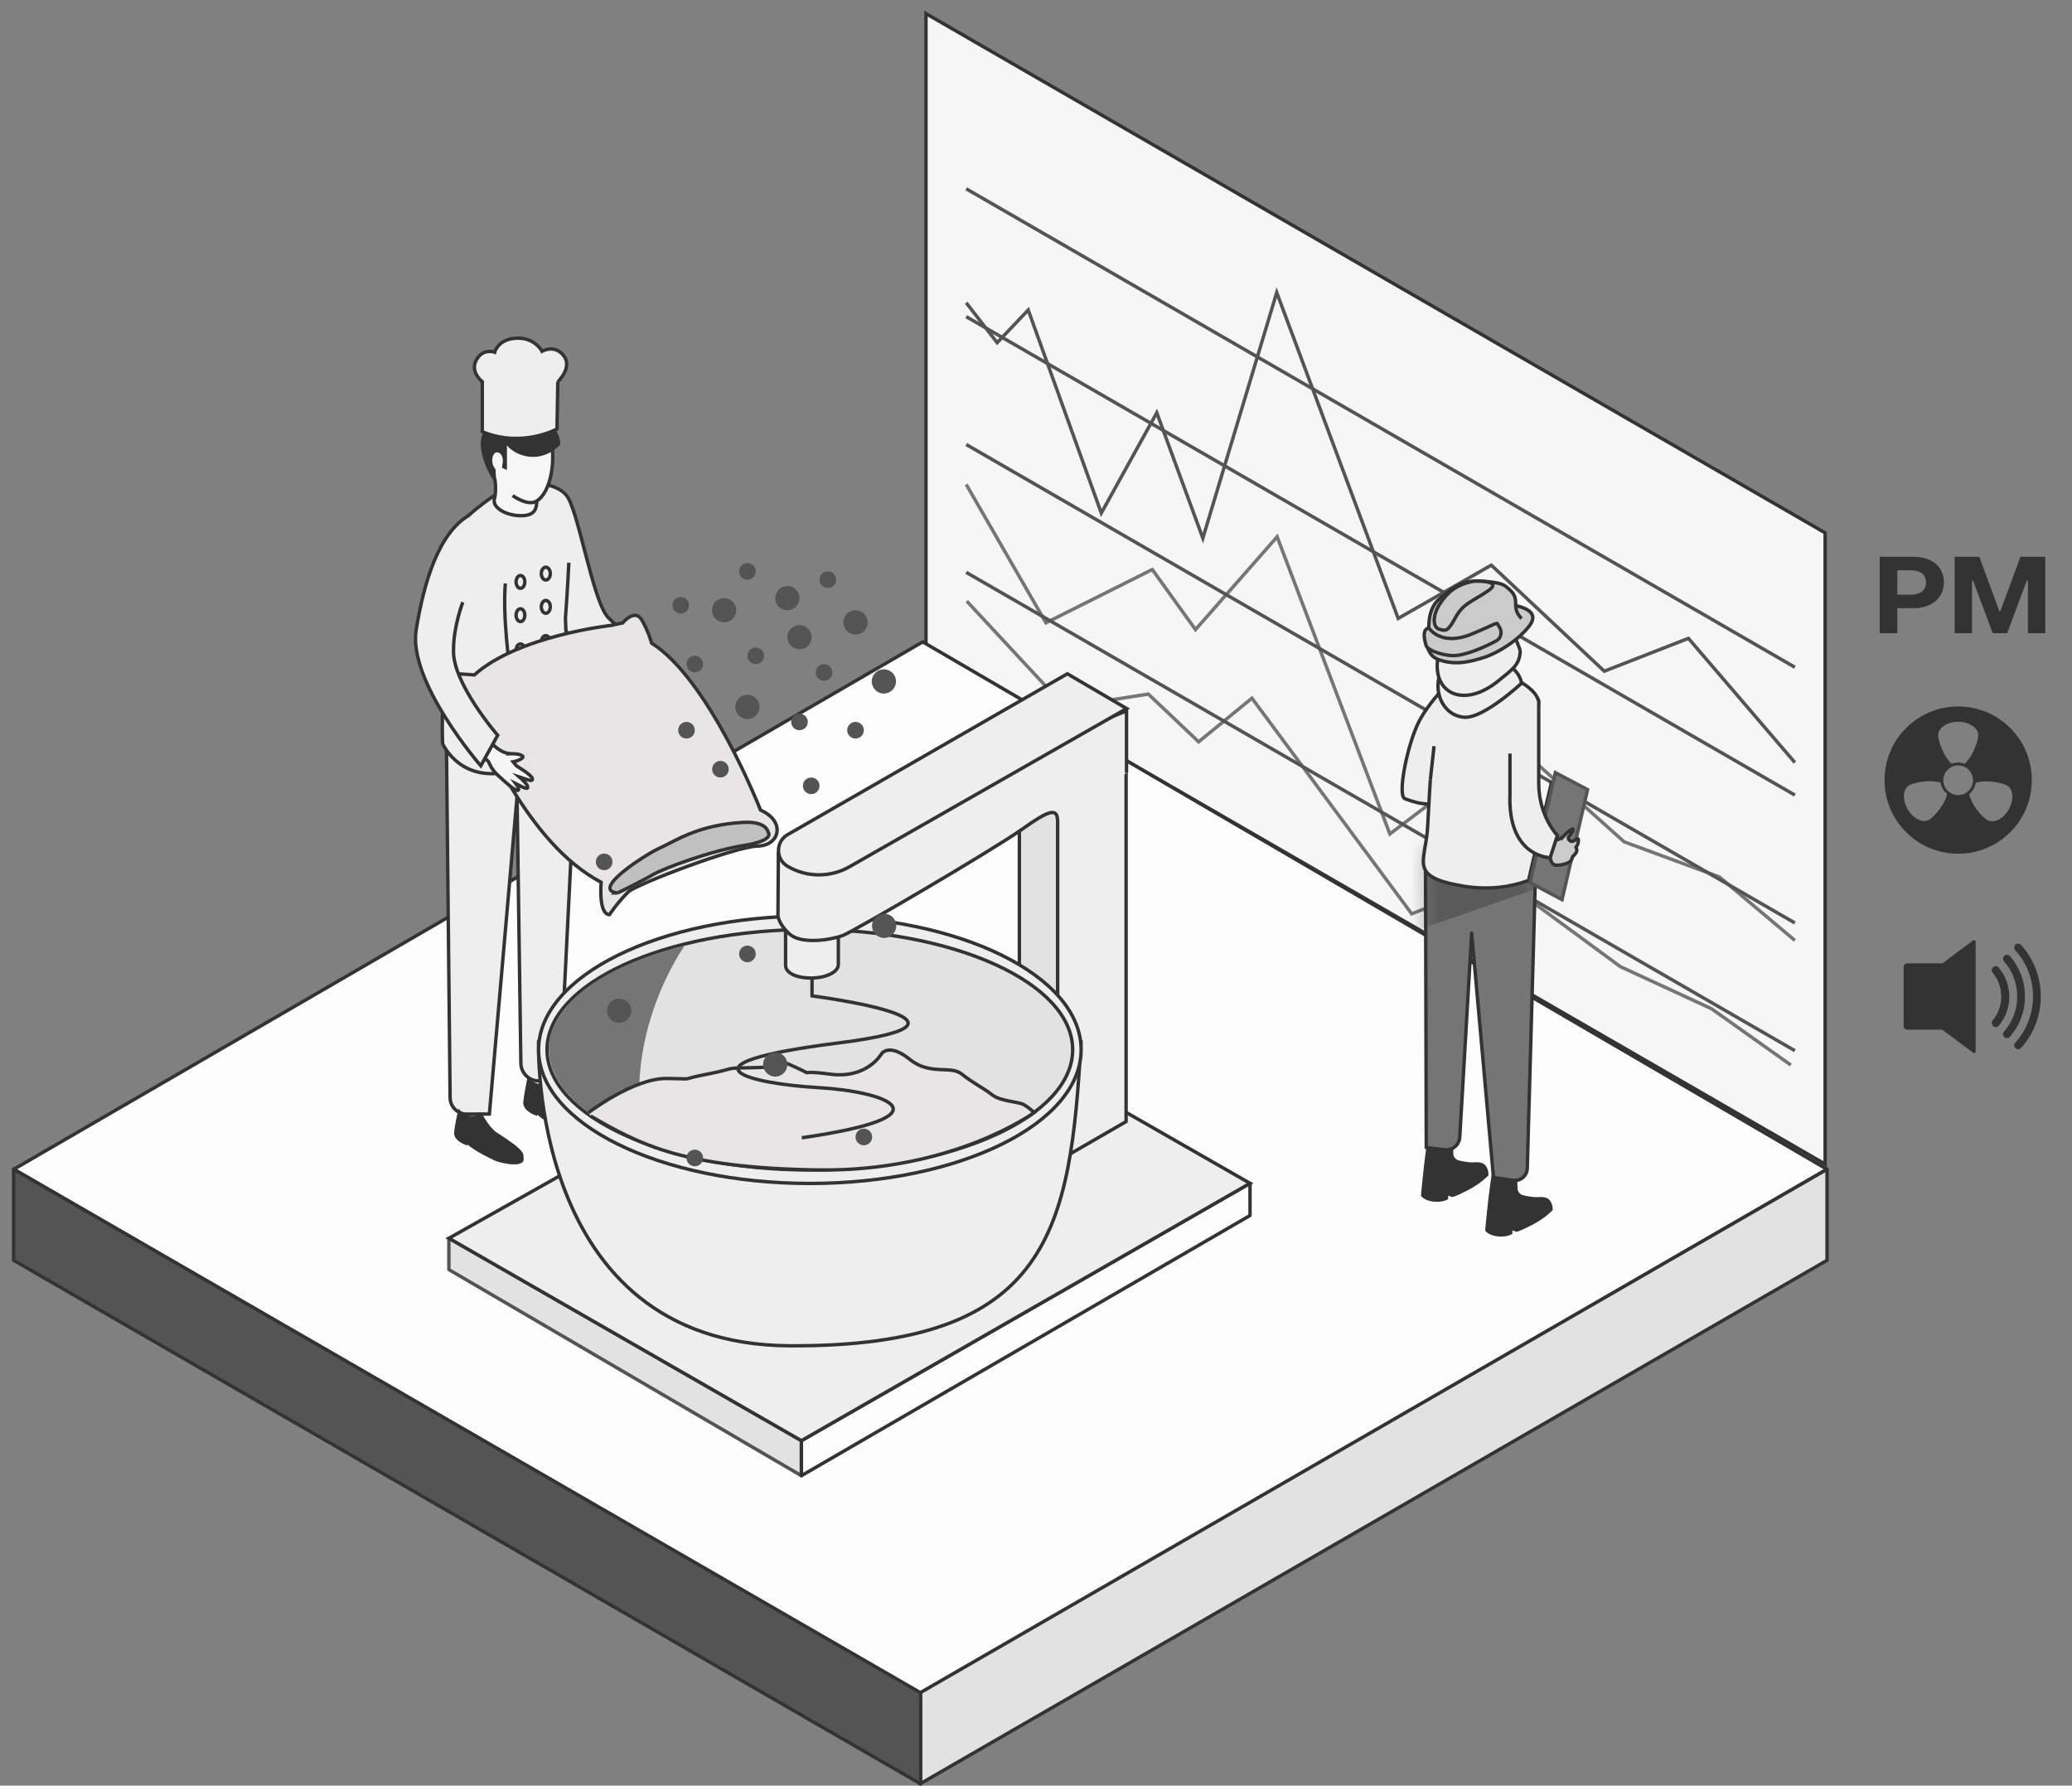 <svg width="152" height="131" viewBox="0 0 152 131" fill="none" xmlns="http://www.w3.org/2000/svg">
<rect x="0" y="0" width="152" height="131" fill="#808080" stroke="none"/>
<path d="M67.93 47.32L133.89 85.4V39.09L67.93 1V47.32Z" fill="#F6F6F6" stroke="#333333" stroke-width="0.25" stroke-miterlimit="10"/>
<path d="M131.67 55.94L123.86 46.83L117.69 49.24L109.4 41.46L102.57 45.37L93.66 21.46L88.24 39.48L84.86 30.28L80.79 37.64L75.43 22.74L73.15 25.14L70.88 22.21" stroke="#545454" stroke-width="0.25" stroke-miterlimit="10"/>
<path d="M131.67 68.99L126.14 64.34L119.15 61.76L111.35 54.78L105.01 58.87L101.96 61.18L93.69 39.38L87.7 46.19L84.53 41.78L76.73 45.69L70.88 35.54" stroke="#757575" stroke-width="0.25" stroke-miterlimit="10"/>
<path d="M131.37 78.13L125.55 74L118.86 70.91L110.55 64.8L105.79 66.16L103.56 67.04L91.84 51.22L87.93 54.42L84.24 50.92L78.14 51.87L70.92 44.1" stroke="#757575" stroke-width="0.25" stroke-miterlimit="10"/>
<path d="M131.67 48.95L70.88 13.85" stroke="#545454" stroke-width="0.25" stroke-miterlimit="10"/>
<path d="M131.67 58.33L70.88 23.23" stroke="#545454" stroke-width="0.25" stroke-miterlimit="10"/>
<path d="M131.67 67.71L70.88 32.61" stroke="#545454" stroke-width="0.25" stroke-miterlimit="10"/>
<path d="M131.67 77.08L70.88 41.99" stroke="#545454" stroke-width="0.25" stroke-miterlimit="10"/>
<path d="M139.185 46.45H137.895V40.846H140.358C141.727 40.846 142.609 41.571 142.601 42.727C142.601 43.877 141.712 44.616 140.35 44.616H139.185V46.45ZM139.185 41.838V43.625H140.248C140.893 43.625 141.294 43.27 141.294 42.727C141.294 42.184 140.885 41.838 140.248 41.838H139.185ZM144.664 46.45H143.39V40.846H145.2L146.671 44.829H146.75L148.214 40.846H150.04V46.45H148.765V42.594H148.686L147.246 46.45H146.183L144.743 42.594H144.664V46.45Z" fill="#333333"/>
<path d="M147.02 70.13C147.14 70.01 147.33 70.02 147.44 70.14C148.16 70.96 148.55 72 148.55 73.1C148.55 74.2 148.16 75.24 147.44 76.06C147.33 76.19 147.13 76.19 147.02 76.07C146.91 75.96 146.91 75.79 147.01 75.68C147.64 74.97 147.98 74.06 147.98 73.1C147.98 72.14 147.64 71.24 147.01 70.52C146.91 70.41 146.92 70.23 147.02 70.13Z" fill="#333333"/>
<path d="M146.2 75.25C146.09 75.14 146.09 74.97 146.18 74.86C146.59 74.37 146.81 73.75 146.81 73.11C146.81 72.47 146.59 71.85 146.18 71.36C146.08 71.24 146.09 71.07 146.2 70.97C146.32 70.85 146.52 70.86 146.63 70.99C147.13 71.59 147.4 72.33 147.4 73.12C147.4 73.91 147.13 74.65 146.63 75.25C146.52 75.38 146.32 75.39 146.2 75.27V75.25Z" fill="#333333"/>
<path d="M147.84 69.31C147.96 69.19 148.15 69.2 148.26 69.32C149.2 70.36 149.71 71.69 149.71 73.1C149.71 74.51 149.2 75.84 148.26 76.88C148.15 77 147.96 77.01 147.84 76.89C147.73 76.78 147.73 76.6 147.84 76.49C148.68 75.56 149.14 74.36 149.14 73.1C149.14 71.84 148.68 70.64 147.84 69.71C147.74 69.59 147.74 69.42 147.84 69.31Z" fill="#333333"/>
<path d="M142.48 70.67H139.92C139.77 70.67 139.65 70.79 139.65 70.94V75.27C139.65 75.42 139.77 75.54 139.92 75.54H142.48L144.75 77.23C144.83 77.29 144.93 77.23 144.93 77.14V69.08C144.93 68.99 144.82 68.93 144.75 68.99L142.48 70.68V70.67Z" fill="#333333"/>
<path d="M148.63 55.13C148.36 54.49 147.97 53.91 147.47 53.41C146.97 52.91 146.4 52.52 145.75 52.25C145.08 51.97 144.38 51.83 143.65 51.83C142.92 51.83 142.21 51.97 141.55 52.25C140.91 52.52 140.33 52.91 139.83 53.41C139.33 53.91 138.94 54.48 138.67 55.13C138.39 55.8 138.25 56.5 138.25 57.23C138.25 57.96 138.39 58.67 138.67 59.33C138.94 59.97 139.33 60.55 139.83 61.05C140.33 61.55 140.9 61.94 141.55 62.21C142.22 62.49 142.92 62.63 143.65 62.63C144.38 62.63 145.09 62.49 145.75 62.21C146.39 61.94 146.97 61.55 147.47 61.05C147.97 60.55 148.36 59.98 148.63 59.33C148.91 58.66 149.05 57.96 149.05 57.23C149.05 56.5 148.91 55.79 148.63 55.13ZM139.67 58.31C139.7 57.99 139.83 57.74 140.05 57.61C140.22 57.51 140.62 57.39 141.12 57.33C141.62 57.28 142.06 57.31 142.36 57.42C142.41 57.75 142.58 58.03 142.83 58.23C142.78 58.55 142.59 58.95 142.29 59.35C141.99 59.76 141.69 60.04 141.51 60.14C141.29 60.27 141.01 60.26 140.72 60.12C140.41 59.97 140.14 59.7 139.94 59.36C139.74 59.01 139.65 58.64 139.67 58.3V58.31ZM145.12 53.93C145.12 54.13 145.03 54.53 144.82 55C144.62 55.46 144.37 55.82 144.12 56.03C143.97 55.97 143.82 55.94 143.65 55.94C143.48 55.94 143.33 55.97 143.18 56.03C142.93 55.82 142.68 55.46 142.48 55C142.27 54.54 142.18 54.13 142.18 53.93C142.18 53.68 142.33 53.44 142.6 53.25C142.88 53.06 143.25 52.95 143.65 52.95C144.05 52.95 144.42 53.06 144.7 53.25C144.97 53.43 145.12 53.67 145.12 53.93ZM142.56 57.24C142.56 56.64 143.05 56.15 143.65 56.15C144.25 56.15 144.74 56.64 144.74 57.24C144.74 57.84 144.25 58.33 143.65 58.33C143.05 58.33 142.56 57.84 142.56 57.24ZM146.57 60.14C146.28 60.28 145.99 60.29 145.78 60.16C145.61 60.06 145.3 59.78 145 59.37C144.7 58.96 144.52 58.57 144.46 58.25C144.71 58.05 144.88 57.77 144.93 57.44C145.23 57.33 145.67 57.29 146.17 57.35C146.67 57.4 147.07 57.53 147.24 57.63C147.46 57.76 147.59 58 147.62 58.33C147.65 58.67 147.55 59.05 147.35 59.39C147.15 59.74 146.87 60.01 146.57 60.15V60.14Z" fill="#333333"/>
<path d="M67.69 47.09L1.01 85.78L67.54 124.24L134.03 85.78L67.69 47.09Z" fill="#FDFDFD" stroke="#333333" stroke-width="0.25" stroke-linejoin="round"/>
<path d="M67.49 130.87L134.03 92.46V85.78L67.49 124.19V130.87Z" fill="#E2E2E2" stroke="#333333" stroke-width="0.25" stroke-linejoin="round"/>
<path d="M67.54 130.87L1 92.46V85.78L67.54 124.19V130.87Z" fill="#545454" stroke="#333333" stroke-width="0.25" stroke-linejoin="round"/>
<path d="M38.81 35.48C38.81 35.48 40.66 35.31 41.54 36.32C42.42 37.33 43.48 44.14 44.62 45.31C46.37 47.11 49.66 48.99 49.66 48.99L49.41 50.72C44.59 48.99 43.53 48.35 42.16 47.3C40.79 46.25 38.81 35.48 38.81 35.48Z" fill="#EEEEEE"/>
<mask id="mask0_803_28431" style="mask-type:luminance" maskUnits="userSpaceOnUse" x="38" y="35" width="12" height="16">
<path d="M38.81 35.48C38.81 35.48 40.66 35.31 41.54 36.32C42.42 37.33 43.48 44.14 44.62 45.31C46.37 47.11 49.66 48.99 49.66 48.99L49.41 50.72C44.59 48.99 43.53 48.35 42.16 47.3C40.79 46.25 38.81 35.48 38.81 35.48Z" fill="white"/>
</mask>
<g mask="url(#mask0_803_28431)">
<path d="M41.77 41.42C41.96 41.47 45.38 50.31 45.25 50.38C45.12 50.45 37.56 51.84 37.56 51.84L37.41 42.28L41.77 41.42Z" fill="#EEEEEE"/>
</g>
<path d="M38.81 35.48C38.81 35.48 40.66 35.31 41.54 36.32C42.42 37.33 43.48 44.14 44.62 45.31C46.37 47.11 49.66 48.99 49.66 48.99L49.41 50.72C44.59 48.99 43.53 48.35 42.16 47.3C40.79 46.25 38.81 35.48 38.81 35.48Z" stroke="#333333" stroke-width="0.25" stroke-miterlimit="10"/>
<path d="M32.75 54.58L33.02 80.54C33.03 81.2 33.57 81.73 34.23 81.73H35.9L37.93 58.45L38.21 77.98C38.21 78.71 38.8 79.3 39.53 79.3L41.07 79.36L42.39 52.79C42.39 52.79 41.07 54.46 38.9 54.81C36.72 55.16 32.75 54.58 32.75 54.58Z" fill="#EEEEEE" stroke="#333333" stroke-width="0.25" stroke-miterlimit="10"/>
<path d="M41.73 41.28C41.63 43.39 41.48 45.35 41.48 45.35C41.56 49.41 42.69 53.4 42.69 53.4C42.69 53.4 42.17 54.79 38.26 56.3C33.97 57.96 32.47 54.56 32.47 54.56C32.47 54.56 32.31 51.53 32.84 46.88H32.85L32.73 41.5C32.73 41.5 32.61 40.8 33.12 39.42C33.63 38.04 36.39 36.27 36.39 36.27L36.82 36.21L38.33 35.24" fill="#EEEEEE"/>
<path d="M41.73 41.28C41.63 43.39 41.48 45.35 41.48 45.35C41.56 49.41 42.69 53.4 42.69 53.4C42.69 53.4 42.17 54.79 38.26 56.3C33.97 57.96 32.47 54.56 32.47 54.56C32.47 54.56 32.31 51.53 32.84 46.88H32.85L32.73 41.5C32.73 41.5 32.61 40.8 33.12 39.42C33.63 38.04 36.39 36.27 36.39 36.27L36.82 36.21L38.33 35.24" stroke="#333333" stroke-width="0.25" stroke-miterlimit="10"/>
<path d="M36.27 34.89C36.27 34.89 36.46 35.91 36.27 36.6C36.08 37.29 37.28 37.89 38.36 37.83C39.44 37.77 39.37 37.11 39.4 36.29C39.43 35.47 36.27 34.89 36.27 34.89Z" fill="#F6F6F6" stroke="#333333" stroke-width="0.25" stroke-miterlimit="10"/>
<path d="M37.61 36.36C37.61 36.36 38.69 37.14 39.33 36.78C40.45 36.15 40.82 33.59 40.35 32.07C39.88 30.55 36.55 31.02 36.55 31.02L36.12 34.82" fill="#F6F6F6"/>
<path d="M37.61 36.36C37.61 36.36 38.69 37.14 39.33 36.78C40.45 36.15 40.82 33.59 40.35 32.07C39.88 30.55 36.55 31.02 36.55 31.02L36.12 34.82" stroke="#333333" stroke-width="0.25" stroke-miterlimit="10"/>
<path d="M36.58 33.57L36.85 34.33L37.19 34.48V32.67C37.19 32.67 37.63 33.31 38.72 33.49C40.14 33.72 41.1 32.62 41.1 32.62C41.1 32.62 41.2 31.45 39.82 30.79C38.99 30.39 37.81 29.6 36.64 30.2C35.47 30.8 35.86 31.31 35.86 31.31C35.86 31.31 34.74 31.78 35.58 34.04C35.97 35.08 36.41 35.48 36.41 35.48L36.32 33.9L36.59 33.57H36.58Z" fill="#333333"/>
<path d="M40.47 79.41C40.47 79.41 41.03 80.55 41.69 80.97C44.12 82.5 43.66 82.61 43.73 82.91C43.85 83.44 42.2 83.22 41.5 82.88C39.27 81.81 39.28 81.38 39.28 81.38V81.69C39.28 81.69 38.47 81.38 38.51 80.88C38.55 80.38 38.78 79.25 38.78 79.25C38.78 79.25 39.15 79.67 39.79 79.67C40.43 79.67 40.46 79.41 40.46 79.41H40.47Z" fill="#333333" stroke="#333333" stroke-width="0.25" stroke-miterlimit="10"/>
<path d="M35.25 81.75C35.25 81.75 35.77 82.8 36.39 83.2C38.64 84.62 38.22 84.73 38.29 85C38.4 85.49 36.87 85.29 36.22 84.97C34.15 83.97 34.16 83.58 34.16 83.58V83.86C34.16 83.86 33.41 83.58 33.44 83.11C33.47 82.64 33.7 81.6 33.7 81.6C33.7 81.6 34.04 81.99 34.64 81.99C35.24 81.99 35.26 81.75 35.26 81.75H35.25Z" fill="#333333" stroke="#333333" stroke-width="0.25" stroke-miterlimit="10"/>
<path d="M36.86 34.07C36.82 34.27 36.71 34.57 36.71 34.57C36.71 34.57 36.49 34.51 36.4 34.45C36.18 34.3 36.06 33.91 36.13 33.57C36.2 33.23 36.43 33.09 36.65 33.24C36.87 33.39 36.93 33.74 36.86 34.07Z" fill="#F6F6F6"/>
<path d="M40.92 28.01C40.92 28.01 42.03 26.95 41.35 26.09C40.67 25.23 39.76 25.77 39.76 25.77C39.76 25.77 39.29 24.84 38.08 24.81C36.56 24.77 36.29 25.84 36.29 25.84C36.29 25.84 35.45 25.51 34.95 26.4C34.45 27.29 35.38 28 35.38 28V31.67C38.31 32.89 40.86 31.47 40.86 31.47L40.92 28V28.01Z" fill="#EEEEEE" stroke="#333333" stroke-width="0.25" stroke-miterlimit="10"/>
<path d="M38.18 43.16C38.357 43.16 38.5 42.95 38.5 42.69C38.5 42.43 38.357 42.22 38.18 42.22C38.003 42.22 37.86 42.43 37.86 42.69C37.86 42.95 38.003 43.16 38.18 43.16Z" fill="#EEEEEE" stroke="#333333" stroke-width="0.25" stroke-miterlimit="10"/>
<path d="M40.04 42.55C40.222 42.55 40.37 42.339 40.37 42.08C40.37 41.82 40.222 41.61 40.04 41.61C39.858 41.61 39.71 41.82 39.71 42.08C39.71 42.339 39.858 42.55 40.04 42.55Z" fill="#EEEEEE" stroke="#333333" stroke-width="0.25" stroke-miterlimit="10"/>
<path d="M38.18 45.6C38.357 45.6 38.5 45.389 38.5 45.13C38.5 44.87 38.357 44.66 38.18 44.66C38.003 44.66 37.86 44.87 37.86 45.13C37.86 45.389 38.003 45.6 38.18 45.6Z" fill="#EEEEEE" stroke="#333333" stroke-width="0.25" stroke-miterlimit="10"/>
<path d="M40.04 44.99C40.222 44.99 40.37 44.779 40.37 44.52C40.37 44.26 40.222 44.05 40.04 44.05C39.858 44.05 39.71 44.26 39.71 44.52C39.71 44.779 39.858 44.99 40.04 44.99Z" fill="#EEEEEE" stroke="#333333" stroke-width="0.25" stroke-miterlimit="10"/>
<path d="M38.18 48.18C38.357 48.18 38.5 47.97 38.5 47.71C38.5 47.45 38.357 47.24 38.18 47.24C38.003 47.24 37.86 47.45 37.86 47.71C37.86 47.97 38.003 48.18 38.18 48.18Z" fill="#EEEEEE" stroke="#333333" stroke-width="0.25" stroke-miterlimit="10"/>
<path d="M40.04 47.57C40.222 47.57 40.37 47.359 40.37 47.1C40.37 46.84 40.222 46.63 40.04 46.63C39.858 46.63 39.71 46.84 39.71 47.1C39.71 47.359 39.858 47.57 40.04 47.57Z" fill="#EEEEEE" stroke="#333333" stroke-width="0.25" stroke-miterlimit="10"/>
<path d="M38.63 56.13C38.63 56.13 36.7 47.5 37.07 42.8" stroke="#333333" stroke-width="0.25" stroke-miterlimit="10"/>
<path d="M44.91 45.87C44.91 45.87 38.04 46.61 34.8 49.51L33.23 49.41C32.91 49.39 32.67 49.68 32.75 49.99C32.9 50.59 33.28 51.53 34.23 52.43C35.79 53.9 38.51 61.75 44.1 64.73C44.1 64.73 43.88 67.07 44.71 67.1C44.71 67.1 45.29 66.22 46.09 65.43C46.64 64.89 53.95 62.1 55.58 62.07C57.21 62.04 57.66 60.25 55.79 59.43C55.79 59.43 52.06 49.87 47.8 47.18C47.8 47.18 47.59 46.35 47.08 45.48C46.57 44.61 45.67 45.7 45.67 45.7L44.93 45.86L44.91 45.87Z" fill="#E7E5E6" stroke="#333333" stroke-width="0.25" stroke-miterlimit="10"/>
<path d="M45.32 65.51C43.23 65.31 47.47 62.61 48.45 62.19C49.43 61.77 51.16 60.5 54.55 60.33C56.26 60.24 56.35 61.05 56.35 61.05C56.35 61.05 56.92 61.65 54.54 62.03C52.16 62.41 48.68 63.7 47.85 64.19C47.02 64.68 45.31 65.51 45.31 65.51H45.32Z" fill="#C0C0C0" stroke="#333333" stroke-width="0.25" stroke-miterlimit="10"/>
<path d="M37.34 55.28C36.56 55.2 35.84 54.28 35.84 54.28L35.25 55.37L35.84 55.87C35.84 55.87 36.03 56.44 36.55 56.9C37.06 57.36 37.95 58.2 38.04 57.94C38.07 57.85 37.97 57.67 37.83 57.48C38.19 57.66 38.67 57.96 38.71 57.77C38.75 57.61 38.39 57.25 38.09 56.99C38.48 57.11 39.04 57.39 39.06 57.17C39.09 56.89 37.92 56.21 37.92 56.21C37.92 56.21 37.74 56.02 37.64 55.89C37.92 55.84 38.61 55.59 38.27 55.42C38.01 55.28 37.59 55.29 37.33 55.3L37.34 55.28Z" fill="#F6F6F6" stroke="#333333" stroke-width="0.25" stroke-miterlimit="10"/>
<path d="M34.43 37.79C32.17 39.09 31.09 42.74 30.53 46.21C29.91 50.02 35.27 56.18 35.27 56.18L36.51 53.94C36.51 53.94 33.15 50.08 33.27 47.66C33.27 45.94 33.95 44.18 33.95 44.18" fill="#EEEEEE"/>
<path d="M34.43 37.79C32.17 39.09 31.09 42.74 30.53 46.21C29.91 50.02 35.27 56.18 35.27 56.18L36.51 53.94C36.51 53.94 33.15 50.08 33.27 47.66C33.27 45.94 33.95 44.18 33.95 44.18" stroke="#333333" stroke-width="0.25" stroke-miterlimit="10"/>
<path d="M58.79 108.26L32.93 93.14V90.84L58.79 105.69V108.26Z" fill="#E2E2E2" stroke="#545454" stroke-width="0.25" stroke-linejoin="round"/>
<path d="M58.79 108.26L91.7 89.17V86.81L58.79 105.69V108.26Z" fill="#FDFDFD" stroke="#333333" stroke-width="0.25" stroke-linejoin="round"/>
<path d="M58.79 105.69L91.7 86.81L66.11 72.16L32.93 90.84L58.79 105.69Z" fill="#EEEEEE" stroke="#333333" stroke-width="0.25" stroke-miterlimit="10"/>
<path d="M77.59 85.18V59.63L74.78 58.01V83.57L77.59 85.18Z" fill="#E2E2E2" stroke="#333333" stroke-width="0.25" stroke-linejoin="round"/>
<path d="M77.59 59.63V85.18L82.61 82.28V56.68" fill="#EEEEEE"/>
<path d="M77.59 59.63V85.18L82.61 82.28V56.68" stroke="#333333" stroke-width="0.25" stroke-miterlimit="10"/>
<path d="M39.51 76.31C39.51 76.31 38.67 98.63 57.92 98.73C77.17 98.83 78.52 90.12 79.31 76.31" fill="#EEEEEE"/>
<path d="M39.51 76.31C39.51 76.31 38.67 98.63 57.92 98.73C77.17 98.83 78.52 90.12 79.31 76.31" stroke="#333333" stroke-width="0.25" stroke-miterlimit="10"/>
<path d="M59.41 86.82C70.4 86.82 79.31 82.428 79.31 77.01C79.31 71.592 70.4 67.2 59.41 67.2C48.419 67.2 39.51 71.592 39.51 77.01C39.51 82.428 48.419 86.82 59.41 86.82Z" fill="#EEEEEE" stroke="#333333" stroke-width="0.25" stroke-miterlimit="10"/>
<path d="M59.41 85.83C70.058 85.83 78.69 81.881 78.69 77.01C78.69 72.139 70.058 68.19 59.41 68.19C48.762 68.19 40.13 72.139 40.13 77.01C40.13 81.881 48.762 85.83 59.41 85.83Z" fill="#E2E2E2" stroke="#333333" stroke-width="0.25" stroke-linejoin="round"/>
<path d="M50.22 69.39C50.22 69.39 45.54 75.87 47.27 83.75C47.27 83.75 39.64 81.25 40.3 76.31C40.42 75.41 41.11 74.35 41.76 73.63C44.46 70.62 50.22 69.4 50.22 69.4V69.39Z" fill="#757575"/>
<path d="M43.18 81.62C43.18 81.62 46.48 79.1 48.89 79.12C51.31 79.14 49.51 79.26 51.89 78.8C54.27 78.34 52.75 78.37 55.54 78.32C58.33 78.27 56.6 77.5 58.33 78.28C60.06 79.06 58.12 78.43 60.88 78.8C63.64 79.17 64.67 77.3 64.67 77.3C64.67 77.3 65.22 76.49 66.73 77.71C68.24 78.93 69.73 78.13 70.56 78.8C71.39 79.47 72.17 79.83 72.77 80.31C73.37 80.79 74.62 80.81 75.04 81.01C75.46 81.21 75.86 81.62 75.86 81.62C75.86 81.62 69.92 85.97 60.02 85.83C50.12 85.68 46.97 83.98 43.32 81.87" fill="#E7E5E6"/>
<path d="M43.18 81.62C43.18 81.62 46.48 79.1 48.89 79.12C51.31 79.14 49.51 79.26 51.89 78.8C54.27 78.34 52.75 78.37 55.54 78.32C58.33 78.27 56.6 77.5 58.33 78.28C60.06 79.06 58.12 78.43 60.88 78.8C63.64 79.17 64.67 77.3 64.67 77.3C64.67 77.3 65.22 76.49 66.73 77.71C68.24 78.93 69.73 78.13 70.56 78.8C71.39 79.47 72.17 79.83 72.77 80.31C73.37 80.79 74.62 80.81 75.04 81.01C75.46 81.21 75.86 81.62 75.86 81.62C75.86 81.62 69.92 85.97 60.02 85.83C50.12 85.68 46.97 83.98 43.32 81.87" stroke="#333333" stroke-width="0.25" stroke-miterlimit="10"/>
<path d="M59.57 67.59V73.06C59.57 73.06 74.03 74.93 61.53 76.51C49.03 78.09 55.11 79.51 60.03 79.79C65.02 80.07 69.9 81.87 58.82 83.47" stroke="#333333" stroke-width="0.25" stroke-miterlimit="10"/>
<path d="M61.5 70.76C61.5 71.31 60.6 71.75 59.5 71.75C58.4 71.75 57.63 71.37 57.63 70.82V65.15C57.63 64.6 58.52 64.16 59.63 64.16C60.74 64.16 61.5 64.48 61.5 65.02V70.75V70.76Z" fill="#EEEEEE" stroke="#333333" stroke-width="0.25" stroke-miterlimit="10"/>
<path d="M82.64 56.69V52.15L57.1 62.59L57.07 67.17C57.07 67.17 57.1 67.79 57.93 68.53C58.76 69.27 60.82 68.99 61.8 68.64C62.58 68.36 72.82 62.36 74.97 60.84C76.92 59.45 77.58 59.22 77.58 60.22" fill="#EEEEEE"/>
<path d="M82.64 56.69V52.15L57.1 62.59L57.07 67.17C57.07 67.17 57.1 67.79 57.93 68.53C58.76 69.27 60.82 68.99 61.8 68.64C62.58 68.36 72.82 62.36 74.97 60.84C76.92 59.45 77.58 59.22 77.58 60.22" stroke="#333333" stroke-width="0.25" stroke-miterlimit="10"/>
<path d="M57.83 63.58L57.79 63.56C56.89 63.05 56.88 61.75 57.78 61.23L78.3 49.43L82.65 51.98L62.33 63.58C60.94 64.38 59.23 64.38 57.84 63.59L57.83 63.58Z" fill="#EEEEEE" stroke="#333333" stroke-width="0.25" stroke-miterlimit="10"/>
<path d="M107.47 85.35C107.27 85.32 107.11 85.28 106.98 85.25C106.7 85.18 106.51 84.94 106.49 84.65L106.42 82.57C106.42 82.57 105.79 82.3 105.45 82.37C105.16 82.43 104.97 82.96 104.86 83.57C104.7 84.41 104.51 86.22 104.51 86.24C104.51 86.27 104.49 86.48 104.48 86.56C104.37 87.53 104.37 87.69 104.37 87.69C104.37 87.69 104.59 87.97 105.18 88.03C105.77 88.09 106.11 87.9 106.11 87.9L106.13 87.54L106.54 87.69C106.54 87.69 106.68 87.69 107.63 87.2C108.58 86.71 109.07 86.17 109.07 86.17C109.07 86.17 109.07 85.54 108.64 85.43C108.21 85.32 108.22 85.47 107.47 85.35Z" fill="#333333" stroke="#333333" stroke-width="0.25" stroke-miterlimit="10"/>
<path d="M112.18 87.9C111.98 87.87 111.82 87.83 111.69 87.8C111.41 87.73 111.22 87.49 111.2 87.2L111.13 85.12C111.13 85.12 110.5 84.85 110.16 84.92C109.87 84.98 109.68 85.51 109.57 86.12C109.41 86.96 109.22 88.77 109.22 88.79C109.22 88.82 109.2 89.03 109.19 89.11C109.08 90.08 109.08 90.24 109.08 90.24C109.08 90.24 109.3 90.52 109.89 90.58C110.48 90.64 110.82 90.45 110.82 90.45L110.84 90.09L111.25 90.24C111.25 90.24 111.39 90.24 112.34 89.75C113.29 89.26 113.78 88.72 113.78 88.72C113.78 88.72 113.78 88.09 113.35 87.98C112.92 87.87 112.93 88.02 112.18 87.9Z" fill="#333333" stroke="#333333" stroke-width="0.25" stroke-miterlimit="10"/>
<path d="M112.64 64.16L112.04 85.73C112 86.29 111.53 86.67 110.97 86.59L109.56 86.38L107.96 68.45L107.09 83.39C107.06 84.01 106.54 84.43 105.93 84.34L104.63 84.19L104.57 62.14C104.57 62.14 105.62 62.99 107.44 63.57C109.26 64.15 112.64 64.16 112.64 64.16Z" fill="#757575"/>
<mask id="mask1_803_28431" style="mask-type:luminance" maskUnits="userSpaceOnUse" x="104" y="62" width="9" height="25">
<path d="M112.64 64.16L112.04 85.73C112 86.29 111.53 86.67 110.97 86.59L109.56 86.38L107.96 68.45L107.09 83.39C107.06 84.01 106.54 84.43 105.93 84.34L104.63 84.19L104.57 62.14C104.57 62.14 105.62 62.99 107.44 63.57C109.26 64.15 112.64 64.16 112.64 64.16Z" fill="white"/>
</mask>
<g mask="url(#mask1_803_28431)">
<path opacity="0.4" d="M97.82 61.9C97.62 62.07 101.44 69.08 101.68 69.02C101.8 68.99 113.67 64.87 113.67 64.87L105.13 56.3L97.82 61.9Z" fill="#333333"/>
</g>
<path d="M112.64 64.16L112.04 85.73C112 86.29 111.53 86.67 110.97 86.59L109.56 86.38L107.96 68.45L107.09 83.39C107.06 84.01 106.54 84.43 105.93 84.34L104.63 84.19L104.57 62.14C104.57 62.14 105.62 62.99 107.44 63.57C109.26 64.15 112.64 64.16 112.64 64.16Z" stroke="#333333" stroke-width="0.25" stroke-linejoin="round"/>
<path d="M112.88 51.44C112.65 50.65 111.81 50.17 110.98 49.69C110.14 49.1 109.32 48.67 109.32 48.67L108.22 48.5C107.3 48.86 104.92 51.29 104.08 52.96C103.24 54.63 102.48 58.39 103.07 58.6C103.66 58.81 104.08 58.96 104.81 58.99M104.93 57.19C104.93 57.19 104.87 57.97 104.73 60.64C104.6 63.25 103.26 64.31 107.3 65C111.34 65.68 113.76 63.73 113.76 63.73C113.76 63.73 112.7 60.12 112.48 57.17L112.87 51.45" fill="#EEEEEE"/>
<path d="M112.88 51.44C112.65 50.65 111.81 50.17 110.98 49.69C110.14 49.1 109.32 48.67 109.32 48.67L108.22 48.5C107.3 48.86 104.92 51.29 104.08 52.96C103.24 54.63 102.48 58.39 103.07 58.6C103.66 58.81 104.08 58.96 104.81 58.99M104.93 57.19C104.93 57.19 104.87 57.97 104.73 60.64C104.6 63.25 103.26 64.31 107.3 65C111.34 65.68 113.76 63.73 113.76 63.73C113.76 63.73 112.7 60.12 112.48 57.17L112.87 51.45" stroke="#333333" stroke-width="0.25" stroke-miterlimit="10"/>
<path d="M104.93 57.19L105.2 54.74" stroke="#333333" stroke-width="0.25" stroke-miterlimit="10"/>
<path d="M106.25 48.39C104.75 50.08 105.64 52.52 107.44 52.62C108.86 52.7 111.62 50.12 111.62 50.12C111.62 50.12 111.43 48.65 109.62 48.59C107.81 48.53 106.52 48.82 106.25 48.39Z" fill="#EEEEEE" stroke="#333333" stroke-width="0.25" stroke-miterlimit="10"/>
<path d="M105.79 47.21C104.45 50.52 107.09 52.35 110.04 49.85C110.82 49.19 111.46 48.84 111.52 47.83C111.54 47.5 111.05 46.79 110.97 46.05C110.91 44.47 109.81 42.64 107.95 43.27C105.86 43.97 106.02 45.32 105.78 47.21H105.79Z" fill="#EEEEEE" stroke="#333333" stroke-width="0.25" stroke-miterlimit="10"/>
<path d="M112.03 64.47L114.34 65.96L116.04 58.7L113.73 57.22L112.03 64.47Z" fill="#333333"/>
<path d="M112.24 64.75L114.59 66L116.46 57.93L114.1 56.68L112.24 64.75Z" fill="#757575" stroke="#545454" stroke-width="0.25" stroke-miterlimit="10"/>
<path d="M114.67 61.37C114.14 61.83 113.57 61.59 113.57 61.59L113.27 62.84H113.71C113.71 62.84 113.75 63.45 114.14 63.47C114.53 63.49 114.98 63.35 115.15 63.23C115.32 63.11 115.36 62.85 115.36 62.85C115.36 62.85 115.65 62.61 115.67 62.42C115.68 62.27 115.62 62.15 115.62 62.15C115.62 62.15 115.77 61.93 115.78 61.78C115.79 61.63 115.86 61.4 115.53 61.64C115.2 61.88 115.03 61.55 115.05 61.43C115.24 61.2 115.56 60.75 115.32 60.84C115.13 60.91 114.85 61.19 114.67 61.38V61.37Z" fill="#CBCBCB" stroke="#333333" stroke-width="0.25" stroke-miterlimit="10"/>
<path d="M112.81 51.25L112.88 51.44C112.88 51.44 112.88 55.03 112.88 57.46C112.88 59.89 114.25 61.29 114.25 61.29L113.72 62.92C113.72 62.92 110.59 62.91 110.77 58.26V55.28" fill="#EEEEEE"/>
<path d="M112.81 51.25L112.88 51.44C112.88 51.44 112.88 55.03 112.88 57.46C112.88 59.89 114.25 61.29 114.25 61.29L113.72 62.92C113.72 62.92 110.59 62.91 110.77 58.26V55.28" stroke="#333333" stroke-width="0.25" stroke-miterlimit="10"/>
<path d="M111.19 44.43C112.39 44.69 112.71 45.2 112.23 45.86C111.47 46.91 109.94 47.88 108.9 48.22C107.86 48.56 106.65 48.85 105.43 48.35C104.55 47.99 104.48 46.53 104.83 46.27C104.83 46.27 104.66 44.71 105.58 43.95C106.5 43.19 107.23 42.53 108.66 42.63C110.28 42.74 110.35 42.93 110.66 43.18C111.65 44.01 110.76 44.5 111.62 45.38" fill="#CBCBCB"/>
<path d="M111.19 44.43C112.39 44.69 112.71 45.2 112.23 45.86C111.47 46.91 109.94 47.88 108.9 48.22C107.86 48.56 106.65 48.85 105.43 48.35C104.55 47.99 104.48 46.53 104.83 46.27C104.83 46.27 104.66 44.71 105.58 43.95C106.5 43.19 107.23 42.53 108.66 42.63C110.28 42.74 110.35 42.93 110.66 43.18C111.65 44.01 110.76 44.5 111.62 45.38" stroke="#333333" stroke-width="0.25" stroke-miterlimit="10"/>
<path d="M108.13 42.64C108.13 42.64 110.34 42.54 109.17 43.34C108 44.14 107.35 44.25 106.78 45.29C106.21 46.33 106.1 46.29 105.61 46.17C105.08 46.04 105.08 45.15 105.61 44.33C106.14 43.51 106.8 42.87 108.12 42.64H108.13Z" fill="#CBCBCB" stroke="#333333" stroke-width="0.25" stroke-miterlimit="10"/>
<path d="M104.83 46.08C104.83 46.08 105.7 47.45 107.95 46.52C110.2 45.59 109.71 45.6 109.97 45.96C110.23 46.32 110.12 46.82 109.79 47C109.46 47.18 108.01 47.94 106.9 48.08C106.05 48.19 104.73 47.73 104.62 47.36C104.51 46.99 104.29 46.18 104.81 46.07L104.83 46.08Z" fill="#CBCBCB" stroke="#333333" stroke-width="0.25" stroke-miterlimit="10"/>
<path d="M58.65 47.64C59.142 47.64 59.54 47.242 59.54 46.75C59.54 46.259 59.142 45.86 58.65 45.86C58.158 45.86 57.76 46.259 57.76 46.75C57.76 47.242 58.158 47.64 58.65 47.64Z" fill="#545454"/>
<path d="M53.12 45.66C53.611 45.66 54.01 45.262 54.01 44.77C54.01 44.279 53.611 43.88 53.12 43.88C52.629 43.88 52.23 44.279 52.23 44.77C52.23 45.262 52.629 45.66 53.12 45.66Z" fill="#545454"/>
<path d="M62.76 46.55C63.251 46.55 63.65 46.152 63.65 45.66C63.65 45.169 63.251 44.77 62.76 44.77C62.268 44.77 61.87 45.169 61.87 45.66C61.87 46.152 62.268 46.55 62.76 46.55Z" fill="#545454"/>
<path d="M54.83 52.75C55.322 52.75 55.72 52.352 55.72 51.86C55.72 51.368 55.322 50.97 54.83 50.97C54.338 50.97 53.94 51.368 53.94 51.86C53.94 52.352 54.338 52.75 54.83 52.75Z" fill="#545454"/>
<path d="M57.76 44.77C58.251 44.77 58.65 44.371 58.65 43.88C58.65 43.389 58.251 42.99 57.76 42.99C57.268 42.99 56.87 43.389 56.87 43.88C56.87 44.371 57.268 44.77 57.76 44.77Z" fill="#545454"/>
<path d="M64.84 50.88C65.331 50.88 65.73 50.482 65.73 49.99C65.73 49.499 65.331 49.1 64.84 49.1C64.348 49.1 63.95 49.499 63.95 49.99C63.95 50.482 64.348 50.88 64.84 50.88Z" fill="#545454"/>
<path d="M55.44 48.72C55.777 48.72 56.05 48.447 56.05 48.11C56.05 47.773 55.777 47.5 55.44 47.5C55.103 47.5 54.83 47.773 54.83 48.11C54.83 48.447 55.103 48.72 55.44 48.72Z" fill="#545454"/>
<path d="M50.97 49.33C51.307 49.33 51.58 49.057 51.58 48.72C51.58 48.383 51.307 48.11 50.97 48.11C50.633 48.11 50.36 48.383 50.36 48.72C50.36 49.057 50.633 49.33 50.97 49.33Z" fill="#545454"/>
<path d="M59.51 58.26C59.847 58.26 60.12 57.987 60.12 57.65C60.12 57.313 59.847 57.04 59.51 57.04C59.173 57.04 58.9 57.313 58.9 57.65C58.9 57.987 59.173 58.26 59.51 58.26Z" fill="#545454"/>
<path d="M50.36 54.18C50.697 54.18 50.97 53.907 50.97 53.57C50.97 53.233 50.697 52.96 50.36 52.96C50.023 52.96 49.75 53.233 49.75 53.57C49.75 53.907 50.023 54.18 50.36 54.18Z" fill="#545454"/>
<path d="M60.45 49.94C60.787 49.94 61.06 49.667 61.06 49.33C61.06 48.993 60.787 48.72 60.45 48.72C60.113 48.72 59.84 48.993 59.84 49.33C59.84 49.667 60.113 49.94 60.45 49.94Z" fill="#545454"/>
<path d="M58.65 53.57C58.987 53.57 59.26 53.297 59.26 52.96C59.26 52.623 58.987 52.35 58.65 52.35C58.313 52.35 58.04 52.623 58.04 52.96C58.04 53.297 58.313 53.57 58.65 53.57Z" fill="#545454"/>
<path d="M62.76 54.18C63.097 54.18 63.37 53.907 63.37 53.57C63.37 53.233 63.097 52.96 62.76 52.96C62.423 52.96 62.15 53.233 62.15 53.57C62.15 53.907 62.423 54.18 62.76 54.18Z" fill="#545454"/>
<path d="M49.94 45.01C50.277 45.01 50.55 44.737 50.55 44.4C50.55 44.063 50.277 43.79 49.94 43.79C49.603 43.79 49.33 44.063 49.33 44.4C49.33 44.737 49.603 45.01 49.94 45.01Z" fill="#545454"/>
<path d="M54.83 42.53C55.167 42.53 55.44 42.257 55.44 41.92C55.44 41.583 55.167 41.31 54.83 41.31C54.493 41.31 54.22 41.583 54.22 41.92C54.22 42.257 54.493 42.53 54.83 42.53Z" fill="#545454"/>
<path d="M52.85 57.04C53.187 57.04 53.46 56.767 53.46 56.43C53.46 56.093 53.187 55.82 52.85 55.82C52.513 55.82 52.24 56.093 52.24 56.43C52.24 56.767 52.513 57.04 52.85 57.04Z" fill="#545454"/>
<path d="M60.73 43.14C61.067 43.14 61.34 42.867 61.34 42.53C61.34 42.193 61.067 41.92 60.73 41.92C60.393 41.92 60.12 42.193 60.12 42.53C60.12 42.867 60.393 43.14 60.73 43.14Z" fill="#545454"/>
<path d="M45.42 75.04C45.911 75.04 46.31 74.641 46.31 74.15C46.31 73.659 45.911 73.26 45.42 73.26C44.928 73.26 44.53 73.659 44.53 74.15C44.53 74.641 44.928 75.04 45.42 75.04Z" fill="#545454"/>
<path d="M56.87 78.98C57.361 78.98 57.76 78.582 57.76 78.09C57.76 77.598 57.361 77.2 56.87 77.2C56.379 77.2 55.98 77.598 55.98 78.09C55.98 78.582 56.379 78.98 56.87 78.98Z" fill="#545454"/>
<path d="M64.86 68.81C65.352 68.81 65.75 68.412 65.75 67.92C65.75 67.428 65.352 67.03 64.86 67.03C64.368 67.03 63.97 67.428 63.97 67.92C63.97 68.412 64.368 68.81 64.86 68.81Z" fill="#545454"/>
<path d="M44.32 63.84C44.657 63.84 44.93 63.567 44.93 63.23C44.93 62.893 44.657 62.62 44.32 62.62C43.983 62.62 43.71 62.893 43.71 63.23C43.71 63.567 43.983 63.84 44.32 63.84Z" fill="#545454"/>
<path d="M63.37 84.02C63.707 84.02 63.98 83.747 63.98 83.41C63.98 83.073 63.707 82.8 63.37 82.8C63.033 82.8 62.76 83.073 62.76 83.41C62.76 83.747 63.033 84.02 63.37 84.02Z" fill="#545454"/>
<path d="M54.83 70.59C55.167 70.59 55.44 70.317 55.44 69.98C55.44 69.643 55.167 69.37 54.83 69.37C54.493 69.37 54.22 69.643 54.22 69.98C54.22 70.317 54.493 70.59 54.83 70.59Z" fill="#545454"/>
<path d="M50.97 85.56C51.307 85.56 51.58 85.287 51.58 84.95C51.58 84.613 51.307 84.34 50.97 84.34C50.633 84.34 50.36 84.613 50.36 84.95C50.36 85.287 50.633 85.56 50.97 85.56Z" fill="#545454"/>
</svg>

